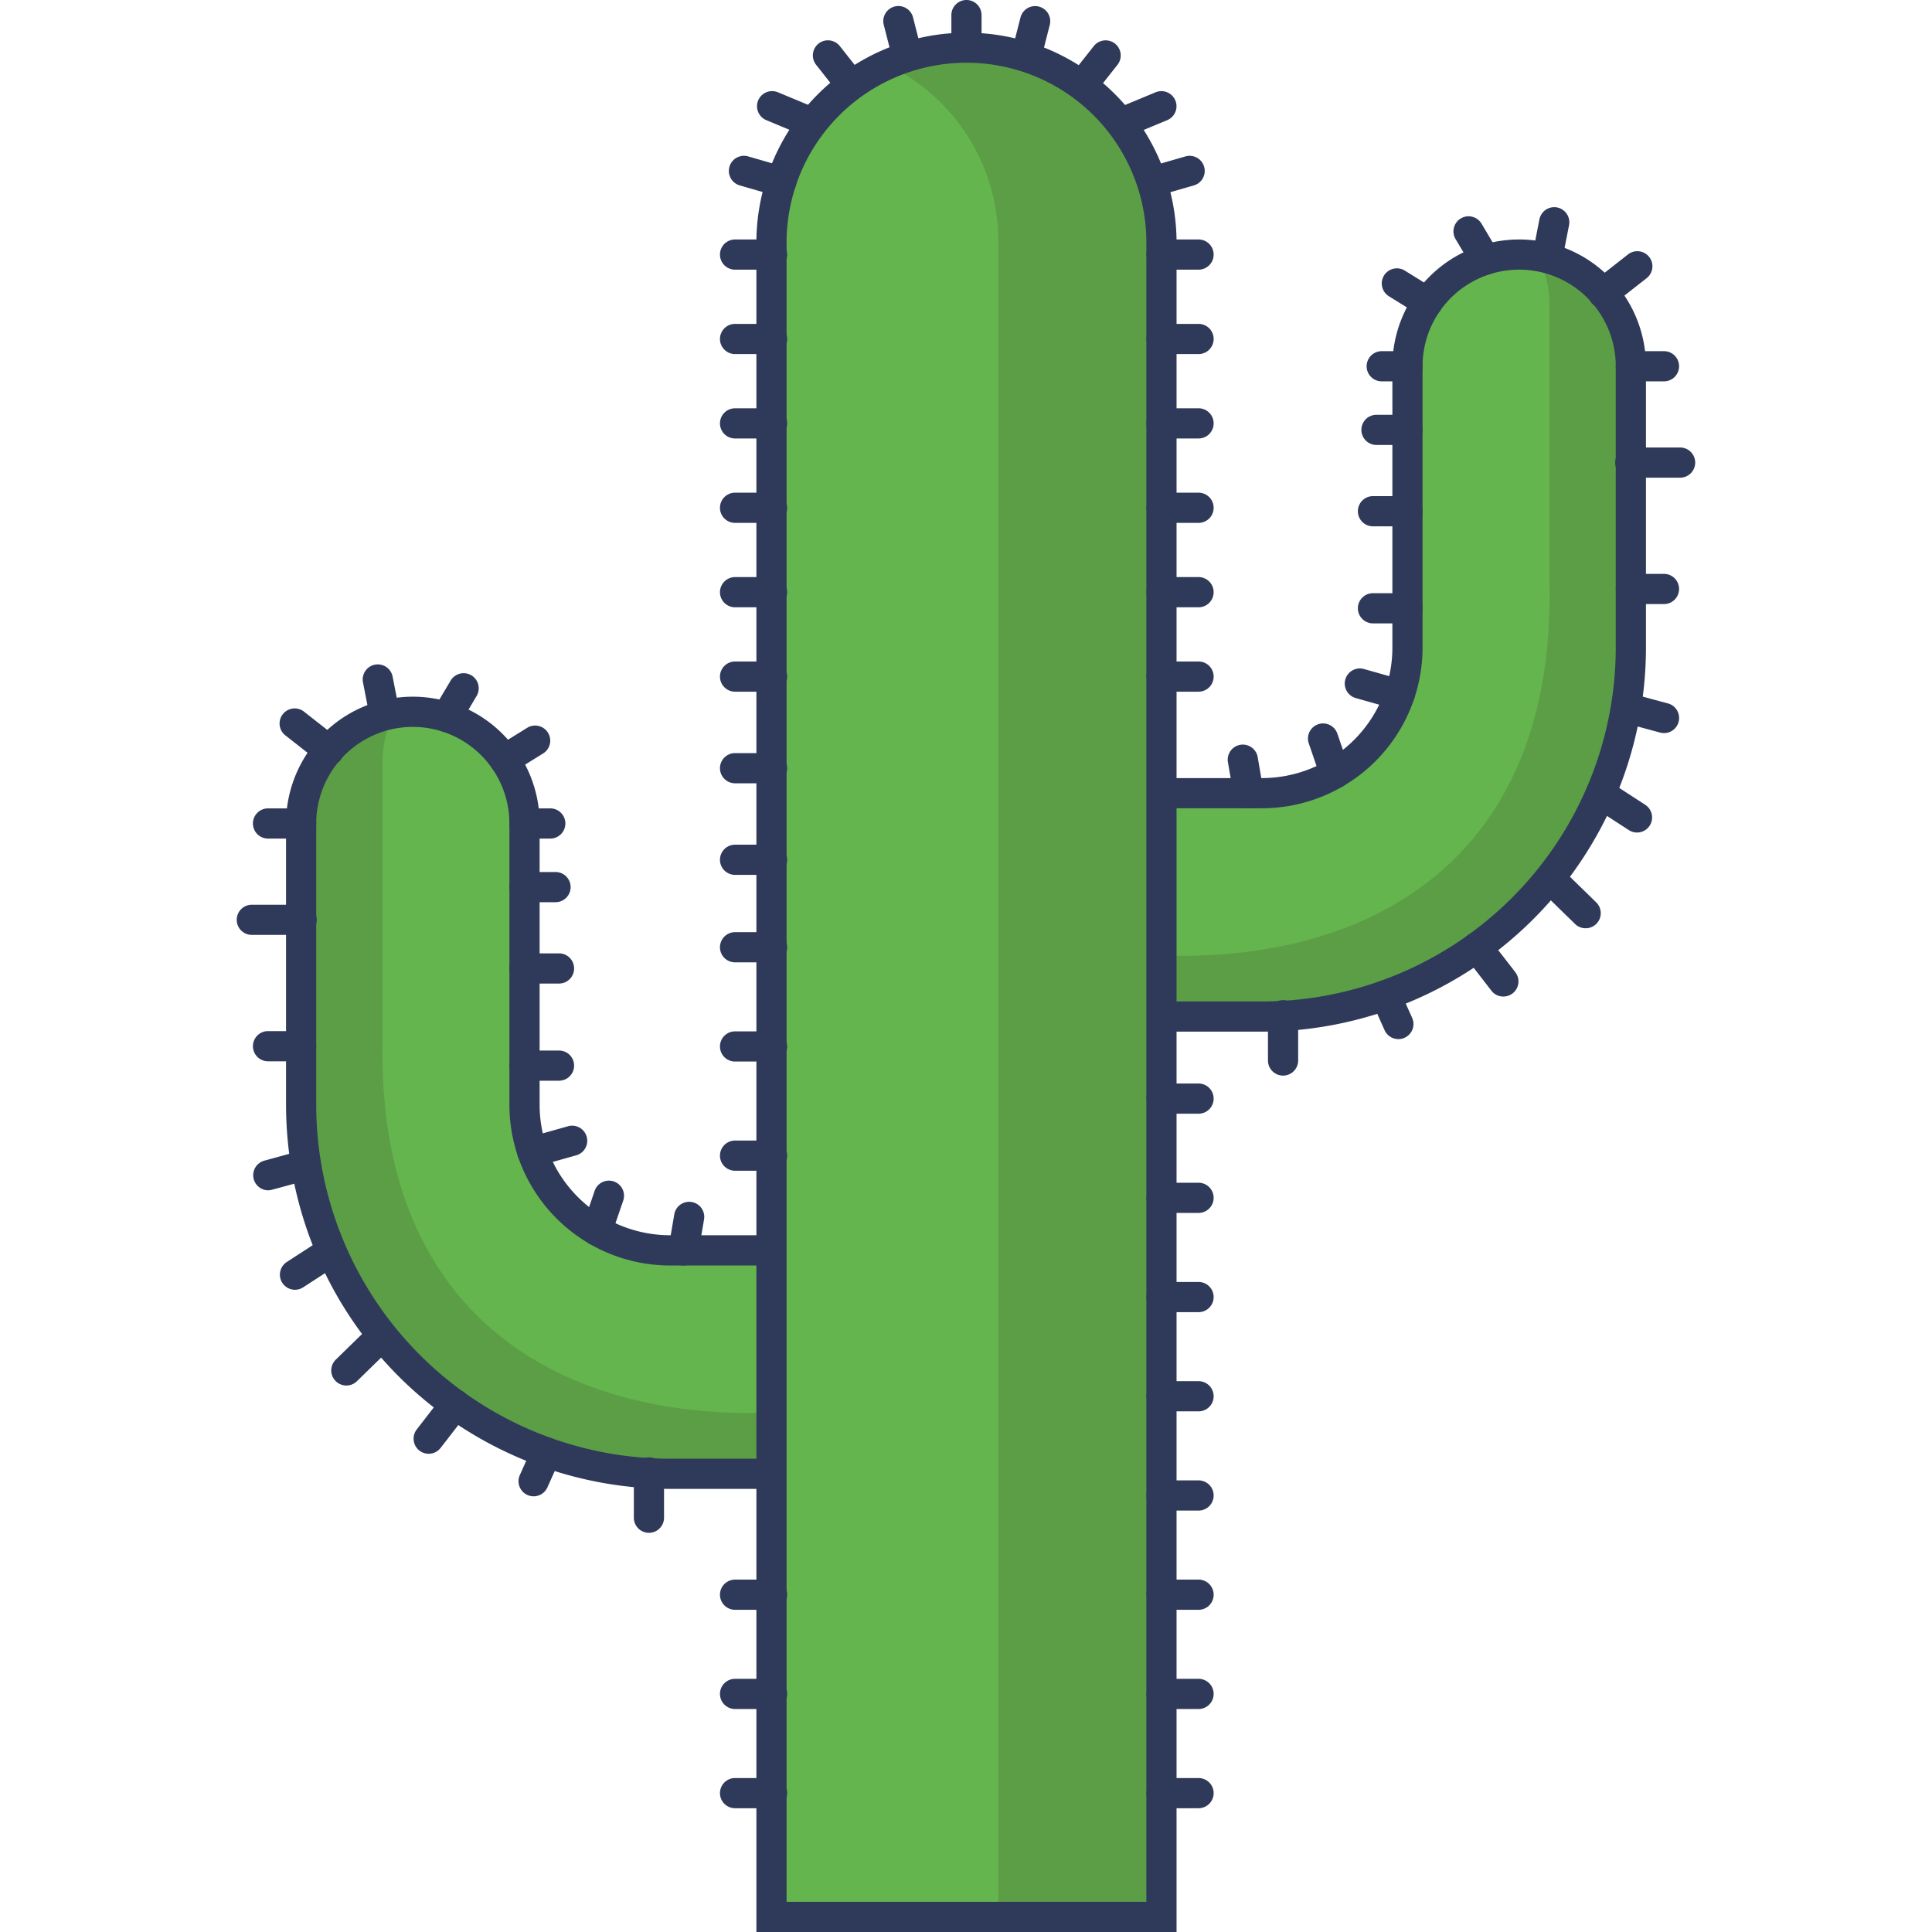 <svg id="icon" height="512" viewBox="0 0 128 128" width="512" xmlns="http://www.w3.org/2000/svg"><path d="m83.61 67.35h-19.579a7.4 7.4 0 1 1 0-14.8h19.579a9.65 9.65 0 0 0 9.639-9.639v-18.645a7.4 7.4 0 1 1 14.8 0v18.646a24.466 24.466 0 0 1 -24.439 24.438z" fill="#65b54e"/><path d="m108.045 24.268v18.647a24.464 24.464 0 0 1 -24.431 24.431h-19.585a7.371 7.371 0 0 1 -6.635-4.131 6.882 6.882 0 0 0 1.246.111h19.585c13.467 0 24.7-7.083 24.431-24.444v-18.647a7.231 7.231 0 0 0 -.765-3.256 7.386 7.386 0 0 1 6.154 7.289z" fill="#5c9e46"/><path d="m83.61 68.35h-19.579a8.4 8.4 0 0 1 0-16.8h19.579a8.649 8.649 0 0 0 8.639-8.639v-18.645a8.4 8.4 0 0 1 16.8 0v18.646a25.467 25.467 0 0 1 -25.439 25.438zm-19.579-14.8a6.4 6.4 0 0 0 0 12.8h19.579a23.465 23.465 0 0 0 23.438-23.438v-18.646a6.4 6.4 0 0 0 -12.8 0v18.646a10.651 10.651 0 0 1 -10.638 10.639z" fill="#2f3a5a"/><path d="m111.311 31.648h-3.3a1 1 0 0 1 0-2h3.3a1 1 0 0 1 0 2z" fill="#2f3a5a"/><path d="m110.243 40.021h-2.194a1 1 0 0 1 0-2h2.194a1 1 0 0 1 0 2z" fill="#2f3a5a"/><path d="m110.244 48.569a1.007 1.007 0 0 1 -.261-.035l-2.194-.593a1 1 0 0 1 .521-1.931l2.194.593a1 1 0 0 1 -.26 1.966z" fill="#2f3a5a"/><path d="m108.459 55.158a.991.991 0 0 1 -.543-.161l-2.416-1.566a1 1 0 0 1 1.088-1.678l2.412 1.566a1 1 0 0 1 -.545 1.839z" fill="#2f3a5a"/><path d="m105.052 61.5a1 1 0 0 1 -.7-.284l-2.218-2.164a1 1 0 0 1 1.4-1.432l2.218 2.164a1 1 0 0 1 -.7 1.716z" fill="#2f3a5a"/><path d="m99.6 66.024a1 1 0 0 1 -.791-.388l-1.751-2.266a1 1 0 0 1 1.581-1.225l1.754 2.266a1 1 0 0 1 -.79 1.612z" fill="#2f3a5a"/><path d="m92.646 68.843a1 1 0 0 1 -.914-.592l-.851-1.9a1 1 0 1 1 1.826-.816l.851 1.9a1 1 0 0 1 -.913 1.409z" fill="#2f3a5a"/><path d="m85.006 71.261a1 1 0 0 1 -1-1v-3a1 1 0 0 1 2 0v3a1 1 0 0 1 -1 1z" fill="#2f3a5a"/><path d="m110.243 25.266h-2.194a1 1 0 1 1 0-2h2.194a1 1 0 0 1 0 2z" fill="#2f3a5a"/><path d="m106.206 20.424a1 1 0 0 1 -.618-1.786l2.295-1.8a1 1 0 0 1 1.235 1.572l-2.295 1.8a1 1 0 0 1 -.617.214z" fill="#2f3a5a"/><path d="m102.531 17.979a1 1 0 0 1 -.982-1.192l.441-2.253a1 1 0 1 1 1.963.385l-.441 2.253a1 1 0 0 1 -.981.807z" fill="#2f3a5a"/><path d="m98.415 18.21a1 1 0 0 1 -.86-.489l-1.125-1.89a1 1 0 0 1 1.719-1.022l1.124 1.891a1 1 0 0 1 -.858 1.511z" fill="#2f3a5a"/><path d="m94.577 21.038a1 1 0 0 1 -.526-.15l-2.032-1.26a1 1 0 1 1 1.054-1.7l2.032 1.26a1 1 0 0 1 -.528 1.85z" fill="#2f3a5a"/><path d="m93.25 25.266h-1.707a1 1 0 0 1 0-2h1.707a1 1 0 0 1 0 2z" fill="#2f3a5a"/><path d="m93.25 29.48h-2.055a1 1 0 0 1 0-2h2.055a1 1 0 0 1 0 2z" fill="#2f3a5a"/><path d="m93.25 34.87h-2.287a1 1 0 0 1 0-2h2.287a1 1 0 0 1 0 2z" fill="#2f3a5a"/><path d="m93.25 41.3h-2.287a1 1 0 0 1 0-2h2.287a1 1 0 0 1 0 2z" fill="#2f3a5a"/><path d="m92.729 47.03a.991.991 0 0 1 -.272-.038l-2.635-.743a1 1 0 0 1 .543-1.925l2.635.743a1 1 0 0 1 -.271 1.963z" fill="#2f3a5a"/><path d="m88.45 52.245a1 1 0 0 1 -.946-.676l-.79-2.306a1 1 0 1 1 1.892-.648l.79 2.306a1 1 0 0 1 -.946 1.325z" fill="#2f3a5a"/><path d="m82.719 53.551a1 1 0 0 1 -.985-.832l-.38-2.219a1 1 0 0 1 1.972-.337l.379 2.222a1 1 0 0 1 -.987 1.168z" fill="#2f3a5a"/><path d="m44.39 97.642h19.579a7.4 7.4 0 0 0 0-14.8h-19.579a9.65 9.65 0 0 1 -9.639-9.642v-18.642a7.4 7.4 0 1 0 -14.8 0v18.642a24.466 24.466 0 0 0 24.439 24.442z" fill="#65b54e"/><path d="m19.955 54.56v18.647a24.464 24.464 0 0 0 24.431 24.432h19.585a7.371 7.371 0 0 0 6.635-4.131 6.882 6.882 0 0 1 -1.246.111h-19.585c-13.467 0-24.7-7.083-24.431-24.444v-18.647a7.231 7.231 0 0 1 .765-3.256 7.386 7.386 0 0 0 -6.154 7.288z" fill="#5c9e46"/><path d="m63.969 98.643h-19.579a25.467 25.467 0 0 1 -25.439-25.443v-18.642a8.4 8.4 0 0 1 16.8 0v18.642a8.648 8.648 0 0 0 8.639 8.638h19.579a8.4 8.4 0 0 1 0 16.8zm-36.618-50.484a6.407 6.407 0 0 0 -6.4 6.4v18.641a23.465 23.465 0 0 0 23.439 23.443h19.579a6.4 6.4 0 0 0 0-12.8h-19.579a10.651 10.651 0 0 1 -10.64-10.643v-18.642a6.406 6.406 0 0 0 -6.399-6.399z" fill="#2f3a5a"/><path d="m19.984 61.94h-3.3a1 1 0 1 1 0-2h3.3a1 1 0 0 1 0 2z" fill="#2f3a5a"/><path d="m19.951 70.313h-2.194a1 1 0 0 1 0-2h2.194a1 1 0 1 1 0 2z" fill="#2f3a5a"/><path d="m17.756 78.861a1 1 0 0 1 -.256-1.961l2.19-.6a1 1 0 1 1 .521 1.931l-2.194.593a1.007 1.007 0 0 1 -.261.037z" fill="#2f3a5a"/><path d="m19.541 85.45a1 1 0 0 1 -.541-1.839l2.415-1.566a1 1 0 0 1 1.085 1.678l-2.415 1.566a.991.991 0 0 1 -.544.161z" fill="#2f3a5a"/><path d="m22.948 91.794a1 1 0 0 1 -.7-1.716l2.218-2.164a1 1 0 0 1 1.4 1.432l-2.22 2.164a1 1 0 0 1 -.698.284z" fill="#2f3a5a"/><path d="m28.4 96.316a1 1 0 0 1 -.79-1.612l1.754-2.266a1 1 0 0 1 1.581 1.225l-1.754 2.266a1 1 0 0 1 -.791.387z" fill="#2f3a5a"/><path d="m35.354 99.135a1 1 0 0 1 -.913-1.409l.851-1.9a1 1 0 1 1 1.826.816l-.851 1.9a1 1 0 0 1 -.913.593z" fill="#2f3a5a"/><path d="m42.994 101.553a1 1 0 0 1 -1-1v-3a1 1 0 0 1 2 0v3a1 1 0 0 1 -1 1z" fill="#2f3a5a"/><path d="m19.951 55.558h-2.194a1 1 0 0 1 0-2h2.194a1 1 0 1 1 0 2z" fill="#2f3a5a"/><path d="m21.794 50.716a1 1 0 0 1 -.617-.214l-2.295-1.8a1 1 0 0 1 1.235-1.572l2.295 1.8a1 1 0 0 1 -.618 1.786z" fill="#2f3a5a"/><path d="m25.469 48.271a1 1 0 0 1 -.98-.808l-.441-2.253a1 1 0 0 1 1.963-.385l.441 2.253a1 1 0 0 1 -.982 1.192z" fill="#2f3a5a"/><path d="m29.585 48.5a1 1 0 0 1 -.858-1.511l1.124-1.889a1 1 0 1 1 1.719 1.022l-1.125 1.891a1 1 0 0 1 -.86.487z" fill="#2f3a5a"/><path d="m33.423 51.33a1 1 0 0 1 -.528-1.85l2.032-1.26a1 1 0 1 1 1.054 1.7l-2.032 1.26a1 1 0 0 1 -.526.15z" fill="#2f3a5a"/><path d="m36.457 55.558h-1.707a1 1 0 0 1 0-2h1.707a1 1 0 0 1 0 2z" fill="#2f3a5a"/><path d="m36.805 59.773h-2.055a1 1 0 0 1 0-2h2.055a1 1 0 0 1 0 2z" fill="#2f3a5a"/><path d="m37.037 65.163h-2.287a1 1 0 0 1 0-2h2.286a1 1 0 0 1 0 2z" fill="#2f3a5a"/><path d="m37.037 71.6h-2.287a1 1 0 0 1 0-2h2.286a1 1 0 0 1 0 2z" fill="#2f3a5a"/><path d="m35.271 77.323a1 1 0 0 1 -.271-1.963l2.635-.743a1 1 0 0 1 .543 1.925l-2.635.743a.991.991 0 0 1 -.272.038z" fill="#2f3a5a"/><path d="m39.55 82.537a1 1 0 0 1 -.946-1.325l.79-2.306a1 1 0 1 1 1.892.648l-.79 2.306a1 1 0 0 1 -.946.677z" fill="#2f3a5a"/><path d="m45.281 83.843a1 1 0 0 1 -.987-1.168l.379-2.221a1 1 0 0 1 1.972.337l-.379 2.221a1 1 0 0 1 -.985.831z" fill="#2f3a5a"/><path d="m64.031 3.048a12.919 12.919 0 0 0 -12.918 12.918v111.034h25.837v-111.034a12.919 12.919 0 0 0 -12.919-12.918z" fill="#65b54e"/><path d="m76.954 15.968v111.032h-10.816v-111.032a12.939 12.939 0 0 0 -7.51-11.741 12.77 12.77 0 0 1 5.4-1.184 12.922 12.922 0 0 1 12.926 12.925z" fill="#5c9e46"/><g fill="#2f3a5a"><path d="m77.95 128h-27.837v-112.034a13.919 13.919 0 0 1 27.837 0zm-25.837-2h23.837v-110.034a11.919 11.919 0 0 0 -23.837 0z"/><path d="m64.031 4.048a1 1 0 0 1 -1-1v-2.048a1 1 0 0 1 2 0v2.048a1 1 0 0 1 -1 1z"/><path d="m79.407 17.866h-2.453a1 1 0 0 1 0-2h2.453a1 1 0 1 1 0 2z"/><path d="m79.407 23.458h-2.453a1 1 0 0 1 0-2h2.453a1 1 0 0 1 0 2z"/><path d="m79.407 29.05h-2.453a1 1 0 0 1 0-2h2.453a1 1 0 0 1 0 2z"/><path d="m79.407 34.642h-2.453a1 1 0 0 1 0-2h2.453a1 1 0 0 1 0 2z"/><path d="m79.407 40.234h-2.453a1 1 0 0 1 0-2h2.453a1 1 0 0 1 0 2z"/><path d="m79.407 45.826h-2.453a1 1 0 0 1 0-2h2.453a1 1 0 0 1 0 2z"/><path d="m79.407 73.786h-2.453a1 1 0 0 1 0-2h2.453a1 1 0 0 1 0 2z"/><path d="m79.407 80.359h-2.453a1 1 0 0 1 0-2h2.453a1 1 0 1 1 0 2z"/><path d="m79.407 86.933h-2.453a1 1 0 0 1 0-2h2.453a1 1 0 0 1 0 2z"/><path d="m79.407 93.506h-2.453a1 1 0 0 1 0-2h2.453a1 1 0 1 1 0 2z"/><path d="m79.407 100.079h-2.453a1 1 0 0 1 0-2h2.453a1 1 0 0 1 0 2z"/><path d="m79.407 106.653h-2.453a1 1 0 0 1 0-2h2.453a1 1 0 0 1 0 2z"/><path d="m79.407 113.226h-2.453a1 1 0 0 1 0-2h2.453a1 1 0 0 1 0 2z"/><path d="m79.407 119.8h-2.453a1 1 0 0 1 0-2h2.453a1 1 0 0 1 0 2z"/><path d="m68 4.671a.99.99 0 0 1 -.248-.031 1 1 0 0 1 -.721-1.216l.58-2.269a1 1 0 1 1 1.938.5l-.58 2.269a1 1 0 0 1 -.969.747z"/><path d="m71.73 6.6a1 1 0 0 1 -.785-1.62l1.521-1.926a1 1 0 1 1 1.57 1.239l-1.52 1.924a1 1 0 0 1 -.786.383z"/><path d="m74.3 9.138a1 1 0 0 1 -.386-1.923l2.646-1.1a1 1 0 1 1 .771 1.846l-2.646 1.1a.994.994 0 0 1 -.385.077z"/><path d="m76.34 13.038a1 1 0 0 1 -.277-1.961l2.475-.714a1 1 0 1 1 .555 1.922l-2.475.715a1.016 1.016 0 0 1 -.278.038z"/><path d="m51.151 17.866h-2.451a1 1 0 1 1 0-2h2.453a1 1 0 1 1 0 2z"/><path d="m51.151 23.458h-2.451a1 1 0 0 1 0-2h2.453a1 1 0 0 1 0 2z"/><path d="m51.151 29.05h-2.451a1 1 0 0 1 0-2h2.453a1 1 0 0 1 0 2z"/><path d="m51.151 34.642h-2.451a1 1 0 0 1 0-2h2.453a1 1 0 0 1 0 2z"/><path d="m51.151 40.234h-2.451a1 1 0 0 1 0-2h2.453a1 1 0 0 1 0 2z"/><path d="m51.151 45.826h-2.451a1 1 0 0 1 0-2h2.453a1 1 0 0 1 0 2z"/><path d="m51.151 51.895h-2.451a1 1 0 0 1 0-2h2.453a1 1 0 0 1 0 2z"/><path d="m51.151 57.963h-2.451a1 1 0 0 1 0-2h2.453a1 1 0 0 1 0 2z"/><path d="m51.151 63.758h-2.451a1 1 0 0 1 0-2h2.453a1 1 0 0 1 0 2z"/><path d="m51.151 70.33h-2.451a1 1 0 0 1 0-2h2.453a1 1 0 0 1 0 2z"/><path d="m51.151 77.564h-2.451a1 1 0 0 1 0-2h2.453a1 1 0 0 1 0 2z"/><path d="m51.151 106.653h-2.451a1 1 0 0 1 0-2h2.453a1 1 0 1 1 0 2z"/><path d="m51.151 113.226h-2.451a1 1 0 0 1 0-2h2.453a1 1 0 0 1 0 2z"/><path d="m51.151 119.8h-2.451a1 1 0 1 1 0-2h2.453a1 1 0 0 1 0 2z"/><path d="m60.1 4.671a1 1 0 0 1 -.968-.752l-.58-2.269a1 1 0 0 1 1.938-.5l.58 2.269a1 1 0 0 1 -.72 1.221.99.99 0 0 1 -.25.031z"/><path d="m56.375 6.6a1 1 0 0 1 -.786-.38l-1.52-1.929a1 1 0 1 1 1.57-1.239l1.521 1.926a1 1 0 0 1 -.785 1.62z"/><path d="m53.8 9.138a.994.994 0 0 1 -.385-.078l-2.646-1.1a1 1 0 0 1 .771-1.846l2.646 1.1a1 1 0 0 1 -.386 1.924z"/><path d="m51.765 13.038a1.016 1.016 0 0 1 -.278-.04l-2.475-.714a1 1 0 1 1 .555-1.922l2.475.714a1 1 0 0 1 -.277 1.961z"/></g></svg>